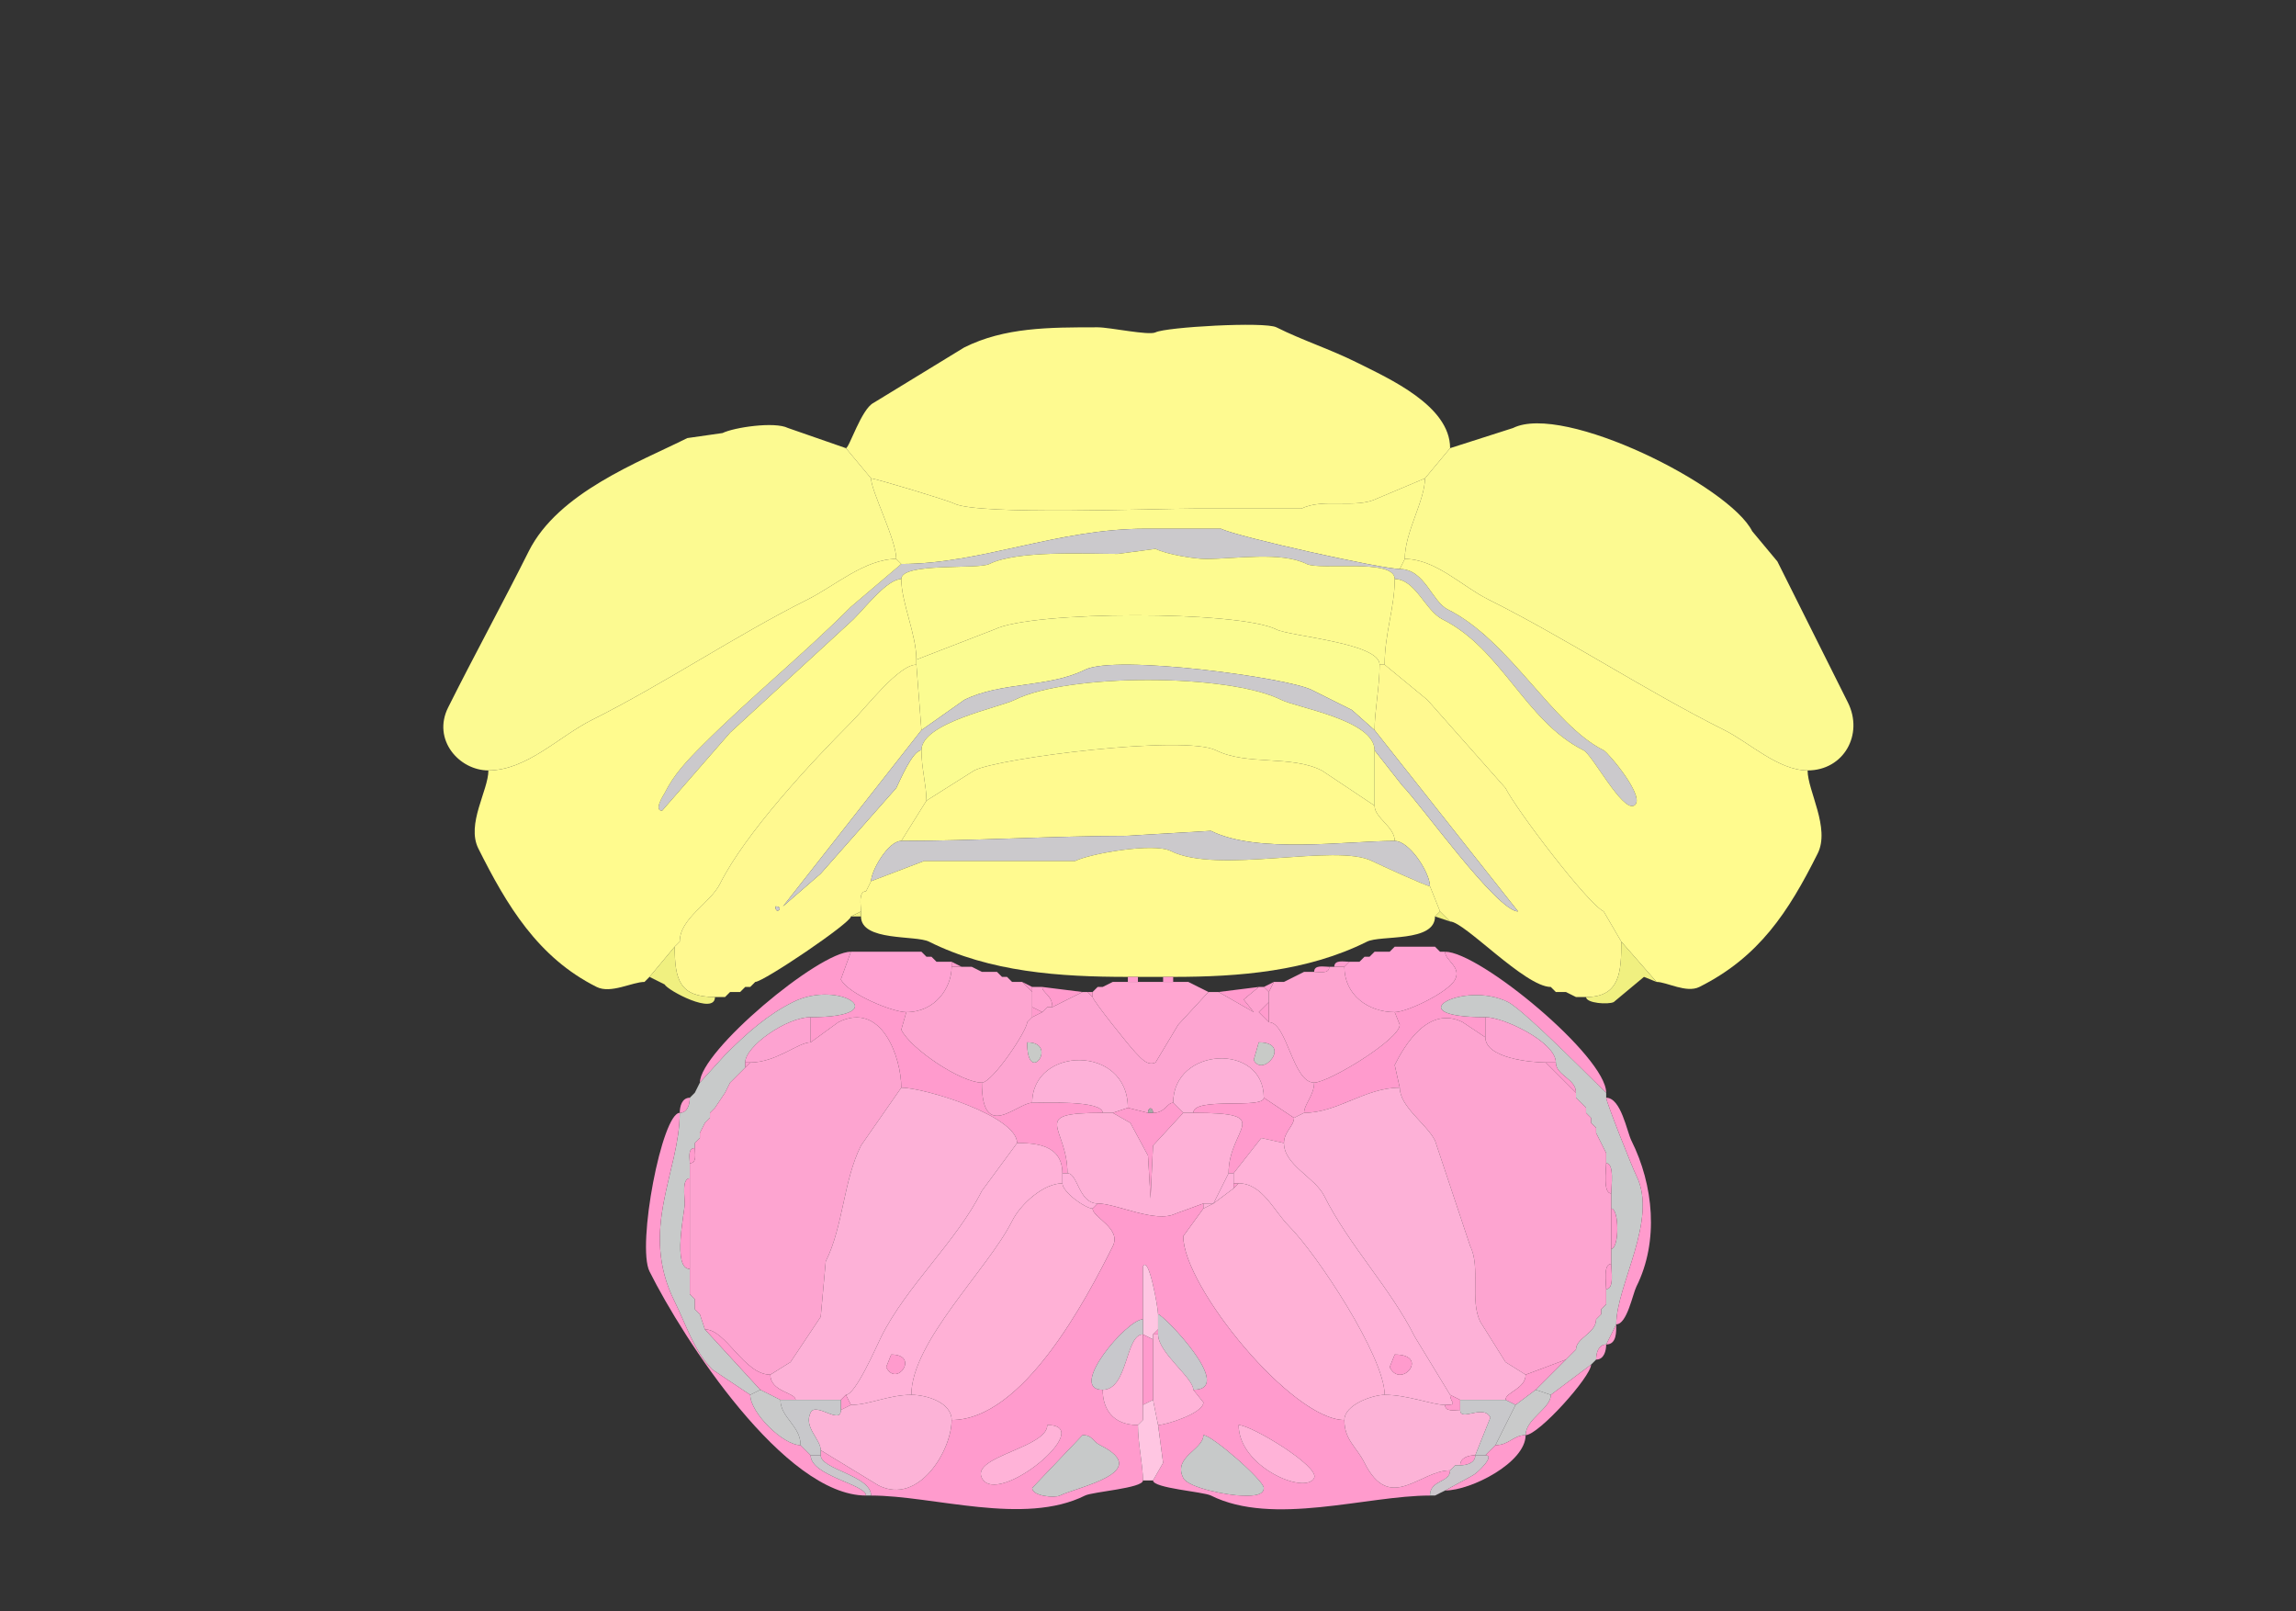 <svg xmlns="http://www.w3.org/2000/svg" viewBox="0 0 456 320"><rect x="0" y="0" width="456" height="320" fill="#333333" stroke="none"/><path fill="#FEFA90" id="DEC" d="M173 95c.77 0 15.12 4.31 16.5 5 4.747 2.374 39.869 1 48 1h21c4.32-2.16 10.767.117 15-2l9.5-4 5-6c0-8.427-12.12-13.81-18.5-17-5.29-2.645-10.799-4.4-16-7-2.334-1.167-21.905-.048-24 1-1.342.671-9.066-1-11.5-1-9.7 0-18.514.007-26.5 4l-18 11c-2.437 1.219-4.838 9-5.5 9l5 6Z"/><path fill="#FCFA91" id="ANcr2" d="M178 111c-6.191 0-12.251 5.375-17.5 8-14.528 7.264-28.394 16.697-43 24-6.438 3.219-12.886 10-20.5 10-5.814 0-11.196-6.109-8-12.5 5.18-10.359 10.838-20.677 16-31 5.859-11.718 21.922-17.711 31.5-22.5l7-1c2.21-1.105 10.321-2.34 13-1l11.5 4 5 6c0 2.522 5 12.166 5 16ZM279 111c6.088 0 11.359 5.429 16.5 8 15.838 7.919 31.076 18.038 47 26 4.982 2.491 10.68 8 16.5 8 7.195 0 11.171-7.159 8-13.5l-14-28-5-6c-4.488-8.976-37.474-25.513-47.5-20.5L288 89l-5 6c0 4.459-4 10.632-4 16Z"/><path fill="#FDFB90" id="FOTU" d="M179 112c15.893 0 30.916-7 48.5-7h15c3.257 1.628 32.063 8 35.5 8l1-2c0-5.368 4-11.541 4-16l-9.5 4c-4.233 2.117-10.68-.16-15 2h-21c-8.131 0-43.253 1.374-48-1-1.38-.69-15.73-5-16.5-5 0 2.522 5 12.166 5 16l1 1Z"/><path fill="#CBC9CC" id="arb" d="M179 115c0-3.361 15.193-1.846 17.5-3 5.478-2.739 19.392-2 25.5-2l7.5-1c2.174 1.087 7.657 2 10 2 5.931 0 14.958-1.521 20 1 2.666 1.333 17.5-1.19 17.5 3 4.139 0 6.032 6.266 9.5 8 11.818 5.909 16.418 20.209 28 26 1.764.882 7.653 12.174 10 11 2.686-1.343-5.093-10.547-6-11-10.269-5.135-18.57-21.785-31-28-3.116-1.558-4.554-8-9.5-8-3.437 0-32.243-6.372-35.5-8h-15c-17.584 0-32.607 7-48.5 7l-10 8.5c-9.696 9.696-19.813 17.813-29.5 27.5-3.216 3.216-5.684 5.867-7.5 9.5-.07.139-2.292 3.5-.5 3.5l13.5-15.5 24.5-22.5c2.498-2.498 6.745-8 9.5-8Z"/><path fill="#FDFB90" id="FOTU" d="M274 132h1c0-6.219 2-11.387 2-17 0-4.19-14.834-1.667-17.5-3-5.042-2.521-14.069-1-20-1-2.343 0-7.826-.913-10-2l-7.5 1c-6.108 0-20.022-.739-25.5 2-2.307 1.154-17.5-.361-17.5 3 0 4.63 3 10.98 3 16l15.5-6c7.467-3.734 48.489-3.756 56 0 2.795 1.398 20.5 2.671 20.5 7Z"/><path fill="#FFFB8E" id="PRM" d="m129 194-1 1c-2.421 0-6.678 2.411-9.5 1-11.669-5.835-17.855-16.21-23.5-27.5-2.428-4.857 2-11.553 2-15.5 7.614 0 14.062-6.781 20.5-10 14.606-7.303 28.472-16.736 43-24 5.249-2.625 11.309-8 17.5-8l1 1-10 8.5c-9.696 9.696-19.813 17.813-29.5 27.5-3.216 3.216-5.684 5.867-7.5 9.5-.07.139-2.292 3.5-.5 3.5l13.5-15.5 24.5-22.5c2.498-2.498 6.745-8 9.5-8 0 4.63 3 10.98 3 16v1c-3.536 0-9.941 8.441-13 11.5-7.85 7.85-20.966 21.932-26 32-1.974 3.948-8 6.832-8 11.5l-1 1-5 6ZM322 187l7 8c2.014 0 5.932 2.284 8.5 1 11.839-5.92 17.684-14.869 23.5-26.5 2.531-5.061-2-12.476-2-16.5-5.82 0-11.518-5.509-16.5-8-15.924-7.962-31.162-18.081-47-26-5.141-2.571-10.412-8-16.5-8l-1 2c4.946 0 6.384 6.442 9.5 8 12.43 6.215 20.731 22.865 31 28 .907.453 8.686 9.657 6 11-2.347 1.174-8.236-10.118-10-11-11.582-5.791-16.182-20.091-28-26-3.468-1.734-5.361-8-9.5-8 0 5.613-2 10.781-2 17l8.5 7 15.5 17.5c2.15 4.3 16.232 22.866 19.5 24.5l3.5 6Z"/><path fill="#FBFC91" id="PYR" d="m183 145 8.5-6c7.271-3.636 16.814-2.407 24-6 6.082-3.041 40.121 1.56 45 4l8 4 4.5 4c0-3.823 1-8.586 1-13 0-4.329-17.705-5.602-20.5-7-7.511-3.756-48.533-3.734-56 0l-15.5 6v1l1 13Z"/><path fill="#FFF990" id="COPY" fill-rule="evenodd" d="M154 180c0 1.93 1.93 0 0 0m-12 18h2l1-1h2l1-1h1l1-1c1.63 0 19-11.735 19-13l2-1c0-1.145-.579-4 1-4l1-2c0-2.07 3.396-8 6-8l5-8c0-2.978-1-6.49-1-10-1.757 0-4.284 6.069-5 7.5l-15 17-7.5 6.5 27.5-35-1-13c-3.536 0-9.941 8.441-13 11.5-7.85 7.85-20.966 21.932-26 32-1.974 3.948-8 6.832-8 11.5l-1 1c0 6.616.998 10 8 10Z"/><path fill="#FFF990" id="COPY" d="M313 198h2c6.752 0 7-4.974 7-11l-3.5-6c-3.268-1.634-17.35-20.2-19.5-24.5L283.5 139l-8.5-7h-1c0 4.414-1 9.177-1 13l28.5 36c-4.188 0-19.464-21.464-23-25l-5.5-7v11c0 2.46 4 4.17 4 7 2.962 0 7 6.336 7 9l2 5 2 2c2.836 0 14.876 13 20 13l1 1h2l2 1Z"/><path fill="#CBC9CC" id="arb" d="M183 149c0-5.477 15.479-8.489 18.5-10 10.58-5.29 42.452-5.274 53 0 3.155 1.578 18.5 4 18.5 10l5.5 7c3.536 3.536 18.812 25 23 25L273 145l-4.5-4-8-4c-4.879-2.44-38.918-7.041-45-4-7.186 3.593-16.729 2.364-24 6l-8.5 6-27.5 35 7.5-6.5 15-17c.716-1.431 3.243-7.5 5-7.5Z"/><path fill="#FBFC91" id="PYR" d="m184 159 9.5-6c5.05-2.525 41.798-7.101 48-4 6.177 3.088 14.791.895 21 4l10.5 7v-11c0-6-15.345-8.422-18.5-10-10.548-5.274-42.42-5.29-53 0-3.021 1.511-18.5 4.523-18.5 10 0 3.51 1 7.022 1 10Z"/><path fill="#FFFA8F" id="UVU" d="M179 167c14.001 0 30.864-1 44.5-1l17-1c9.202 4.601 26.855 2 36.5 2 0-2.83-4-4.54-4-7l-10.5-7c-6.209-3.105-14.823-.912-21-4-6.202-3.101-42.95 1.475-48 4l-9.5 6-5 8Z"/><path fill="#CBC9CC" id="arb" d="m173 175 10.5-4h30c2.979-1.489 15.616-3.692 19-2 9.46 4.73 32.791-1.604 40 2 1.31.655 10.835 5 11.5 5 0-2.664-4.038-9-7-9-9.645 0-27.298 2.601-36.5-2l-17 1c-13.636 0-30.499 1-44.5 1-2.604 0-6 5.93-6 8Z"/><path fill="#FFFA8F" id="UVU" d="M231 194h2c13.145 0 26.701-1.1 38.5-7 2.701-1.351 13.5.2 13.5-5l1-1-2-5c-.665 0-10.19-4.345-11.5-5-7.209-3.604-30.54 2.73-40-2-3.384-1.692-16.021.511-19 2h-30l-10.5 4-1 2c-1.579 0-1 2.855-1 4v1c0 5.007 10.851 3.676 13.5 5 12.112 6.056 25.961 7 39.5 7h7Z"/><path fill="#CBC9CC" id="arb" d="m173 175-1 2 1-2ZM154 180c0 1.93 1.93 0 0 0Z"/><path fill="#F0F080" id="CB" d="M169 182h2v-1l-2 1ZM285 182l3 1-2-2-1 1ZM135 187l-1 1 1-1ZM329 195l-2.5-1-6 5c-1.073.536-5.5.251-5.5-1 6.752 0 7-4.974 7-11l7 8ZM129 194l3 1.5c.596 1.191 10 6.207 10 2.5-7.002 0-8-3.384-8-10l-5 6Z"/><path fill="#FFA2D2" id="ECU" d="M189 192c0 4.128-3.224 9-9 9-2.758 0-11.561-3.621-13-6.5l2-5.5h14l1 1h1l1 1h3v1Z"/><path fill="#FF9BCD" id="MY" d="m277 188-1 1 1-1Z"/><path fill="#FFA2D2" id="ECU" d="M267 192c0 5.595 4.733 9 10 9 2.437 0 10.726-3.952 12-6.5 1.27-2.541-2-3.709-2-5.5h-1l-1-1h-8l-1 1h-3l-1 1h-1l-1 1h-2l-1 1Z"/><path fill="#FF9BCD" id="MY" d="m285 188 1 1-1-1ZM211 233h1c0-9.374-7.838-12 7-12 0-2.5-11.582-2-14-2-2.982 0-10 7.93-10-4-4.066 0-14.053-6.605-16-10.5l1-3.5c-2.758 0-11.561-3.621-13-6.5l2-5.5c-6.395 0-30 19.768-30 26l5-5.5c4.408-4.408 8.411-7.955 13.5-10.5 9.228-4.614 20.53 3 3.5 3v5l5.5-4c8.618-4.309 12.5 7.043 12.5 13 4.6 0 23 5.631 23 11 3.266 0 9 .158 9 6ZM183 189l1 1-1-1ZM273 189l-1 1 1-1ZM278 216c-6.934 0-12.293 5-19 5 0-1.714 2-3.482 2-6 2.819 0 17-8.557 17-11.5l-1-2.5c2.437 0 10.726-3.952 12-6.5 1.27-2.541-2-3.709-2-5.5 6.889 0 32 20.819 32 28-.225 0-16.048-16.274-19.5-18-8.723-4.362-22.48 3-4.5 3v4l-4.5-3c-6.77-3.385-11.512 4.525-13.5 8.5l1 4.5ZM185 190l1 1-1-1ZM271 190l-1 1 1-1ZM189 192h2l-2-1v1ZM265 192h2l1-1c-1.048 0-3-.473-3 1Z"/><path fill="#FDA5D0" id="CU" d="M204 203c0 1.697-6.918 12-9 12-4.066 0-14.053-6.605-16-10.5l1-3.5c5.776 0 9-4.872 9-9h4l2 1h3l1 1h1l1 1h2l2 2v5l-1 1Z"/><path fill="#FF9BCD" id="MY" d="m193 192 2 1-2-1ZM264 192c-1.048 0-3-.473-3 1 1.048 0 3 .473 3-1Z"/><path fill="#FDA5D0" id="CU" d="M252 203c3.637 0 4.711 12 9 12 2.819 0 17-8.557 17-11.5l-1-2.5c-5.267 0-10-3.405-10-9h-3c0 1.473-1.952 1-3 1h-2l-2 1-2 1h-2l-1 2v6Z"/><path fill="#FF9BCD" id="MY" d="m198 193 1 1-1-1ZM259 193l-2 1 2-1Z"/><path fill="#F0F080" id="CB" d="m129 194-1 1 1-1Z"/><path fill="#FF9BCD" id="MY" d="m200 194 1 1-1-1ZM224 195h2v-1h-2v1ZM231 195h2v-1h-2v1ZM257 194l-2 1 2-1Z"/><path fill="#F0F080" id="CB" d="m150 195-1 1 1-1Z"/><path fill="#FF9BCD" id="MY" d="M205 196v1l-2-2 2 1ZM221 195l-2 1 2-1Z"/><path fill="#FFA5D0" id="AP" d="m240 197-6 6.5-4.5 7.5c-1.647.823-3.033-1.033-4-2-1.117-1.117-8.5-10.361-8.5-11v-1l1-1h1l2-1h15l4 2Z"/><path fill="#FF9BCD" id="MY" d="m236 195 4 2-4-2ZM251 196l1 1 1-2-2 1Z"/><path fill="#F0F080" id="CB" d="m148 196-1 1 1-1Z"/><path fill="#FEA3D0" id="GR" d="M208 200h1c0-2.424-2-2.76-2-4h-2v4l2 1 1-1Z"/><path fill="#FF9BCD" id="MY" d="m215 197-6 3c0-2.424-2-2.76-2-4l8 1ZM218 196l-1 1 1-1ZM242 197l7 4-2-2.5 3-2.5-8 1Z"/><path fill="#FEA3D0" id="GR" d="M249 201h1l2-2v-2l-1-1h-1l-3 2.5 2 2.5Z"/><path fill="#F0F080" id="CB" d="m308 196 1 1-1-1ZM145 197l-1 1 1-1Z"/><path fill="#C8CACA" id="sptV" d="m151 276-2 1-7.5-5c-3.671-3.671-5.308-9.117-7.5-13.5-7.17-14.34 1-25.811 1-37.5 1.577 0 2-1.762 2-3l1-1 1-2 5-5.5c4.408-4.408 8.411-7.955 13.5-10.5 9.228-4.614 20.53 3 3.5 3-4.752 0-13 5.756-13 9v1l-1 1-1 1-1 1-1 2-2 3-1 1v1l-1 1-1 2v1l-1 1v1c-1.473 0-1 1.952-1 3v3c-1.643 0-1 3.765-1 5 0 1.613-2.541 13 1 13v5l1 1v2l1 1 1 3 11 12Z"/><path fill="#FDA5D1" id="NTS" fill-rule="evenodd" d="m250 207-1 3.5c1.825 3.649 7.711-3.5 1-3.5m-46 0c0 9.037 6.429 0 0 0m55 14-2 1-6-4c0-11.01-18-10.122-18 1-1.24 0-1.576 2-4 2 0-1.186-1-1.186-1 0l-4-1c0-12.646-19-12.255-19-1-2.982 0-10 7.93-10-4 2.082 0 9-10.303 9-12l1-1 2-1 1-1h1l6-3h1l1 1c0 .639 7.383 9.883 8.5 11 .967.967 2.353 2.823 4 2l4.5-7.5 6-6.5h2l7 4h1l2 2c3.637 0 4.711 12 9 12 0 2.518-2 4.286-2 6Z"/><path fill="#FF9BCD" id="MY" d="M217 197v1l-1-1h1Z"/><path fill="#C8CACA" id="sptV" d="m305 276 3 1 8-6 1-1c0-1.238.423-3 2-3l2-4c0-7.744 8.349-20.801 4-29.5-.802-1.604-6-14.655-6-15.5v-1c-.225 0-16.048-16.274-19.5-18-8.723-4.362-22.48 3-4.5 3 3.646 0 14 4.944 14 9 0 2.58 4 3.211 4 6v1l2 2v1l1 1v1l1 1v1l2 4v2c1.684 0 1 4.679 1 6v3c1.613 0 1.613 8 0 8v3c0 1.235.643 5-1 5v3l-1 1v1l-1 1c0 2.773-4 3.67-4 6l-1 1-1 1-6 6Z"/><path fill="#F0F080" id="CB" d="m311 197 2 1-2-1Z"/><path fill="#FF9BCD" id="MY" d="m250 201 2 2v-4l-2 2ZM207 201l-2 1v-2l2 1ZM208 200l-1 1 1-1Z"/><path fill="#FDA3D1" id="Pa5" d="M148 211h1c5.195 0 9.477-4 12-4v-5c-4.752 0-13 5.756-13 9Z"/><path fill="#FF9BCD" id="MY" d="m205 202-1 1 1-1Z"/><path fill="#FDA3D1" id="Pa5" d="M307 211h2c0-4.056-10.354-9-14-9v4c0 4.152 9.098 5 12 5Z"/><path fill="#FDA4D0" id="SPVC" d="M140 264c4.21 0 7.766 9 13 9l4-2.5 6-9 1-11c3.506-7.013 3.475-15.949 7-23l8-11.5c0-5.957-3.882-17.309-12.5-13l-5.5 4c-2.523 0-6.805 4-12 4l-1 1-1 1-1 1-1 1-1 2-2 3-1 1v1l-1 1-1 2v1l-1 1v1c0 1.048.473 3-1 3v26l1 1v2l1 1 1 3ZM311 270l-8 3-4-2.5-5-8c-2.135-4.27.1-10.801-2-15l-7-21c-1.641-3.283-7-6.698-7-10.5l-1-4.5c1.988-3.975 6.73-11.885 13.5-8.5l4.5 3c0 4.152 9.098 5 12 5l6 6v1l2 2v1l1 1v1l1 1v1l2 4v2c0 1.321-.684 6 1 6v14c-1.643 0-1 3.765-1 5v3l-1 1v1l-1 1c0 2.773-4 3.67-4 6l-1 1-1 1Z"/><path fill="#C8CAC7" id="ts" d="M204 207c0 9.037 6.429 0 0 0ZM250 207l-1 3.5c1.825 3.649 7.711-3.5 1-3.5Z"/><path fill="#FDB1D8" id="DMX" d="M219 221h2l3-1c0-12.646-19-12.255-19-1 2.418 0 14-.5 14 2ZM235 221h2c0-3.262 14-.658 14-3 0-11.01-18-10.122-18 1l2 2Z"/><path fill="#FF9BCD" id="MY" d="m149 211-1 1v-1h1ZM309 211c0 2.58 4 3.211 4 6l-6-6h2ZM148 212l-1 1 1-1ZM147 213l-1 1 1-1ZM146 214l-1 1 1-1ZM139 215l-1 2 1-2ZM145 215l-1 2 1-2Z"/><path fill="#FDB1D7" id="MDRNd" d="M158 278h9l1-1c1.926 0 6.12-9.74 7-11.5 5.126-10.252 14.953-18.906 20-29l7-9.5c0-5.369-18.4-11-23-11l-8 11.5c-3.525 7.051-3.494 15.987-7 23l-1 11-6 9-4 2.5c0 3.424 5 3.518 5 5ZM290 278h9c0-1.539 4-2.187 4-5l-4-2.5-5-8c-2.135-4.27.1-10.801-2-15l-7-21c-1.641-3.283-7-6.698-7-10.5-6.934 0-12.293 5-19 5l-2 1c0 1.624-2 2.75-2 5 0 4.381 6.152 6.803 8 10.5 4.918 9.836 13.119 18.238 18 28l7 11.5 2 1Z"/><path fill="#FF9BCD" id="MY" d="m138 217-1 1 1-1ZM137 218c-1.577 0-2 1.762-2 3 1.577 0 2-1.762 2-3ZM244 233h1l5.5-7 4.5 1c0-2.25 2-3.376 2-5l-6-4c0 2.342-14-.262-14 3 16.542 0 7 2.87 7 12ZM313 218l2 2-2-2ZM319 218c2.947 0 4.111 6.722 5 8.5 4.403 8.806 5.515 19.97 1 29-.728 1.456-1.87 7.5-4 7.5 0-7.744 8.349-20.801 4-29.5-.802-1.604-6-14.655-6-15.5ZM228 221h1c2.424 0 2.76-2 4-2l2 2-6 6.5-.5 10.5-.5-8.5-3.5-6.5-3.5-2 3-1 4 1ZM142 220l-1 1 1-1Z"/><path fill="#A7AAA9" id="c" d="M228 221h1c0-1.186-1-1.186-1 0Z"/><path fill="#FF9BCD" id="MY" d="M161 289c0 4.107 11 5.777 11 8-16.214 0-36.293-31.085-43-44.5-2.567-5.134 2.471-31.5 6-31.5 0 11.689-8.17 23.16-1 37.5 2.192 4.383 3.829 9.829 7.5 13.5l7.5 5c0 3.559 6.514 10 10 10l2 2Z"/><path fill="#FEB1D7" id="XII" d="M239 239h2l3-6c0-9.13 9.542-12-7-12h-2l-6 6.5-.5 10.5-.5-8.5-3.5-6.5-3.5-2h-2c-14.838 0-7 2.626-7 12 2.097 0 2.205 6 6 6 3.78 0 11.502 3.999 15.5 2l5.5-2Z"/><path fill="#FF9BCD" id="MY" d="m259 221-2 1 2-1ZM315 221l1 1-1-1ZM141 222l-1 1 1-1ZM140 223l-1 2 1-2ZM316 223l1 1-1-1ZM317 225l2 4-2-4ZM139 226l-1 1 1-1Z"/><path fill="#FFB2D8" id="IRN" fill-rule="evenodd" d="m177 269-1 2.5c2.085 4.17 6.752-2.5 1-2.5m4 8c-4.511 0-8.351 2-12 2l-1-2c1.926 0 6.12-9.74 7-11.5 5.126-10.252 14.953-18.906 20-29l7-9.5c3.266 0 9 .158 9 6v2c-3.689 0-8.266 4.032-10 7.5-4.75 9.5-20 23.976-20 34.5ZM277 269l-1 2.5c2.256 4.513 8.071-2.5 1-2.5m11 8c0 1.577 1.729 2-1 2-2.516 0-7.435-2-12-2 0-7.535-13.429-27.929-19-33.5-2.998-2.998-5.292-8.5-10-8.5h-1v-2l5.5-7 4.5 1c0 4.381 6.152 6.803 8 10.5 4.918 9.836 13.119 18.238 18 28l7 11.5Z"/><path fill="#FF9BCD" id="MY" d="M138 228c-1.473 0-1 1.952-1 3 1.473 0 1-1.952 1-3ZM319 231c1.684 0 1 4.679 1 6-1.684 0-1-4.679-1-6Z"/><path fill="#FFB1D9" id="NR" d="m218 239-1 1c-1.442 0-6-3.274-6-5v-2h1c2.097 0 2.205 6 6 6ZM245 236l-4 3 3-6h1v3Z"/><path fill="#FF9BCD" id="MY" d="M137 234c-1.643 0-1 3.765-1 5 0 1.613-2.541 13 1 13v-18Z"/><path fill="#FFB1D6" id="MDRNv" d="M181 277c3.023 0 8 1.526 8 5 14.193 0 26.733-23.965 32-34.5 1.794-3.587-4-5.705-4-7.5-1.442 0-6-3.274-6-5-3.689 0-8.266 4.032-10 7.5-4.75 9.5-20 23.976-20 34.5Z"/><path fill="#FF9BCD" id="MY" d="m246 235-1 1v-1h1Z"/><path fill="#FFB1D6" id="MDRNv" d="M275 277c-2.277 0-8 1.922-8 5-10.408 0-32-26.497-32-36.5l4-5.5 2-1 4-3 1-1c4.708 0 7.002 5.502 10 8.5 5.571 5.571 19 25.965 19 33.5Z"/><path fill="#FF9BCD" id="MY" fill-rule="evenodd" d="M239 285c0 2.917-6.098 4.304-4 8.5 1.035 2.071 9.352 3.5 11.5 3.5 1.054 0 4.5.338 4.5-1.5 0-1.505-10.303-10.5-12-10.5m-24 0-10 10.5c0 1.626 4.468 2.016 5.5 1.5 3.366-1.683 18.726-4.637 8-10-1.619-.809-1.471-2-3.5-2m31-2c0 8.319 13.278 13.944 15 10.5 1.128-2.257-12.46-10.5-15-10.5m-38 0c0 4.548-15.147 6.206-13 10.5 3.013 6.027 23.074-10.5 13-10.5m21 11c0 1.549 9.964 2.232 11.5 3 12.308 6.154 30.934 0 43.5 0 0-3.165 4-2.508 4-5-6.024 0-11.939 8.622-17-1.5-1.609-3.218-4-4.537-4-8.5-10.408 0-32-26.497-32-36.5l4-5.5v-1l-5.5 2c-3.998 1.999-11.72-2-15.5-2l-1 1c0 1.795 5.794 3.913 4 7.5-5.267 10.535-17.807 34.5-32 34.5 0 6.038-6.523 16.988-14.5 13l-11.5-7v1c0 2.83 10 4.018 10 8 12.35 0 30.387 6.057 42.5 0 1.536-.768 11.5-1.451 11.5-3 0-2.998-1-7.358-1-11-5.127 0-7-3.343-7-7-7.063 0 4.802-14 8-14v-10.5c1.161-2.322 3 8.275 3 9.5.976 0 15.591 15 7 15l2 2.5c0 2.165-7.475 4.5-9 4.5l1 7.5-2 3.5Z"/><path fill="#FFB1D9" id="NR" d="m241 239-2 1v-1h2Z"/><path fill="#FF9BCD" id="MY" d="M320 240c1.613 0 1.613 8 0 8v-8Z"/><path fill="#FEC6E2" id="RO" d="M229 265v1l-2-1v-13.5c1.161-2.322 3 8.275 3 9.5v3l-1 1Z"/><path fill="#FF9BCD" id="MY" d="M320 251c-1.643 0-1 3.765-1 5 1.643 0 1-3.765 1-5ZM137 257l1 1-1-1ZM319 259l-1 1 1-1ZM138 260l1 1-1-1Z"/><path fill="#C8C8CC" id="tspc" d="M227 265c-3.545 0-2.926 11-8 11-7.063 0 4.802-14 8-14v3ZM230 265c0 3.655 7 8.595 7 11 8.591 0-6.024-15-7-15v4Z"/><path fill="#FF9BCD" id="MY" d="m318 261-1 1 1-1ZM321 263l-2 4c2.109 0 2-2.535 2-4ZM155 278h3c0-1.482-5-1.576-5-5-5.234 0-8.79-9-13-9l11 12 4 2ZM229 265h1v-1l-1 1Z"/><path fill="#FFB3D8" id="IO" d="m227 282-1 1c-5.127 0-7-3.343-7-7 5.074 0 4.455-11 8-11v17Z"/><path fill="#FF9BCD" id="MY" d="m229 278-2 1v-14l2 1v12Z"/><path fill="#FFB3D8" id="IO" d="m229 278 1 5c1.525 0 9-2.335 9-4.5l-2-2.5c0-2.405-7-7.345-7-11h-1v13Z"/><path fill="#FF9BCD" id="MY" d="M319 267c-1.577 0-2 1.762-2 3 1.577 0 2-1.762 2-3ZM313 268l-1 1 1-1ZM177 269l-1 2.5c2.085 4.17 6.752-2.5 1-2.5ZM277 269l-1 2.5c2.256 4.513 8.071-2.5 1-2.5ZM299 278l2 1 4-3 6-6-8 3c0 2.813-4 3.461-4 5ZM317 270l-1 1 1-1ZM308 277c0 2.74-5 4.77-5 8 2.576 0 13-11.645 13-14l-8 6Z"/><path fill="#C9CACA" id="sctd" d="M155 278c0 3.54 4 5.131 4 9-3.486 0-10-6.441-10-10l2-1 4 2ZM303 285c-2.447 0-3.28 2-6 2l4-8 4-3 3 1c0 2.74-5 4.77-5 8Z"/><path fill="#FF9BCD" id="MY" d="m169 279-2 1v-2l1-1 1 2Z"/><path fill="#FCB3D7" id="LRNm" d="M189 282c0 6.038-6.523 16.988-14.5 13l-11.5-7c0-2.203-3.465-4.569-2-7.5 1.065-2.13 6 2.588 6-.5l2-1c3.649 0 7.489-2 12-2 3.023 0 8 1.526 8 5ZM289 291h1c0-1.577 1.762-2 3-2l3-7.5c-1.378-2.757-6 .959-6-1.5-1.048 0-3 .473-3-1-2.516 0-7.435-2-12-2-2.277 0-8 1.922-8 5 0 3.963 2.391 5.282 4 8.5 5.061 10.122 10.976 1.5 17 1.5l1-1Z"/><path fill="#FF9BCD" id="MY" d="M287 279c0 1.473 1.952 1 3 1v-2l-2-1c0 1.577 1.729 2-1 2Z"/><path fill="#C8C8CB" id="rust" d="M161 289h2v-1c0-2.203-3.465-4.569-2-7.5 1.065-2.13 6 2.588 6-.5v-2h-12c0 3.54 4 5.131 4 9l2 2Z"/><path fill="#FFC6E2" id="RPA" d="M227 294h2l2-3.5-1-7.5-1-5-2 1v3l-1 1c0 3.642 1 8.002 1 11Z"/><path fill="#C8C8CB" id="rust" d="M293 289h2l2-2 4-8-2-1h-9v2c0 2.459 4.622-1.257 6 1.5l-3 7.5Z"/><path fill="#FF9BCD" id="MY" d="m227 282-1 1 1-1Z"/><path fill="#FFB3D8" id="IO" d="M208 283c0 4.548-15.147 6.206-13 10.5 3.013 6.027 23.074-10.5 13-10.5ZM246 283c0 8.319 13.278 13.944 15 10.5 1.128-2.257-12.46-10.5-15-10.5Z"/><path fill="#C7C9C9" id="py" d="m215 285-10 10.5c0 1.626 4.468 2.016 5.5 1.5 3.366-1.683 18.726-4.637 8-10-1.619-.809-1.471-2-3.5-2ZM239 285c0 2.917-6.098 4.304-4 8.5 1.035 2.071 9.352 3.5 11.5 3.5 1.054 0 4.5.338 4.5-1.5 0-1.505-10.303-10.5-12-10.5Z"/><path fill="#FF9BCD" id="MY" d="M295 289c2.062 0-1.561 3.53-2.5 4l-5.5 3c5.184 0 16-5.556 16-11-2.447 0-3.28 2-6 2l-2 2Z"/><path fill="#CBC7CC" id="sctv" d="M172 297h1c0-3.982-10-5.17-10-8h-2c0 4.107 11 5.777 11 8Z"/><path fill="#FF9BCD" id="MY" d="M293 289c-1.238 0-3 .423-3 2 1.238 0 3-.423 3-2Z"/><path fill="#CBC7CC" id="sctv" d="M284 297h1l2-1 5.5-3c.939-.47 4.562-4 2.5-4h-2c0 1.577-1.762 2-3 2h-1l-1 1c0 2.492-4 1.835-4 5Z"/><path fill="#FF9BCD" id="MY" d="m289 291-1 1 1-1ZM287 296l-2 1 2-1Z"/></svg>